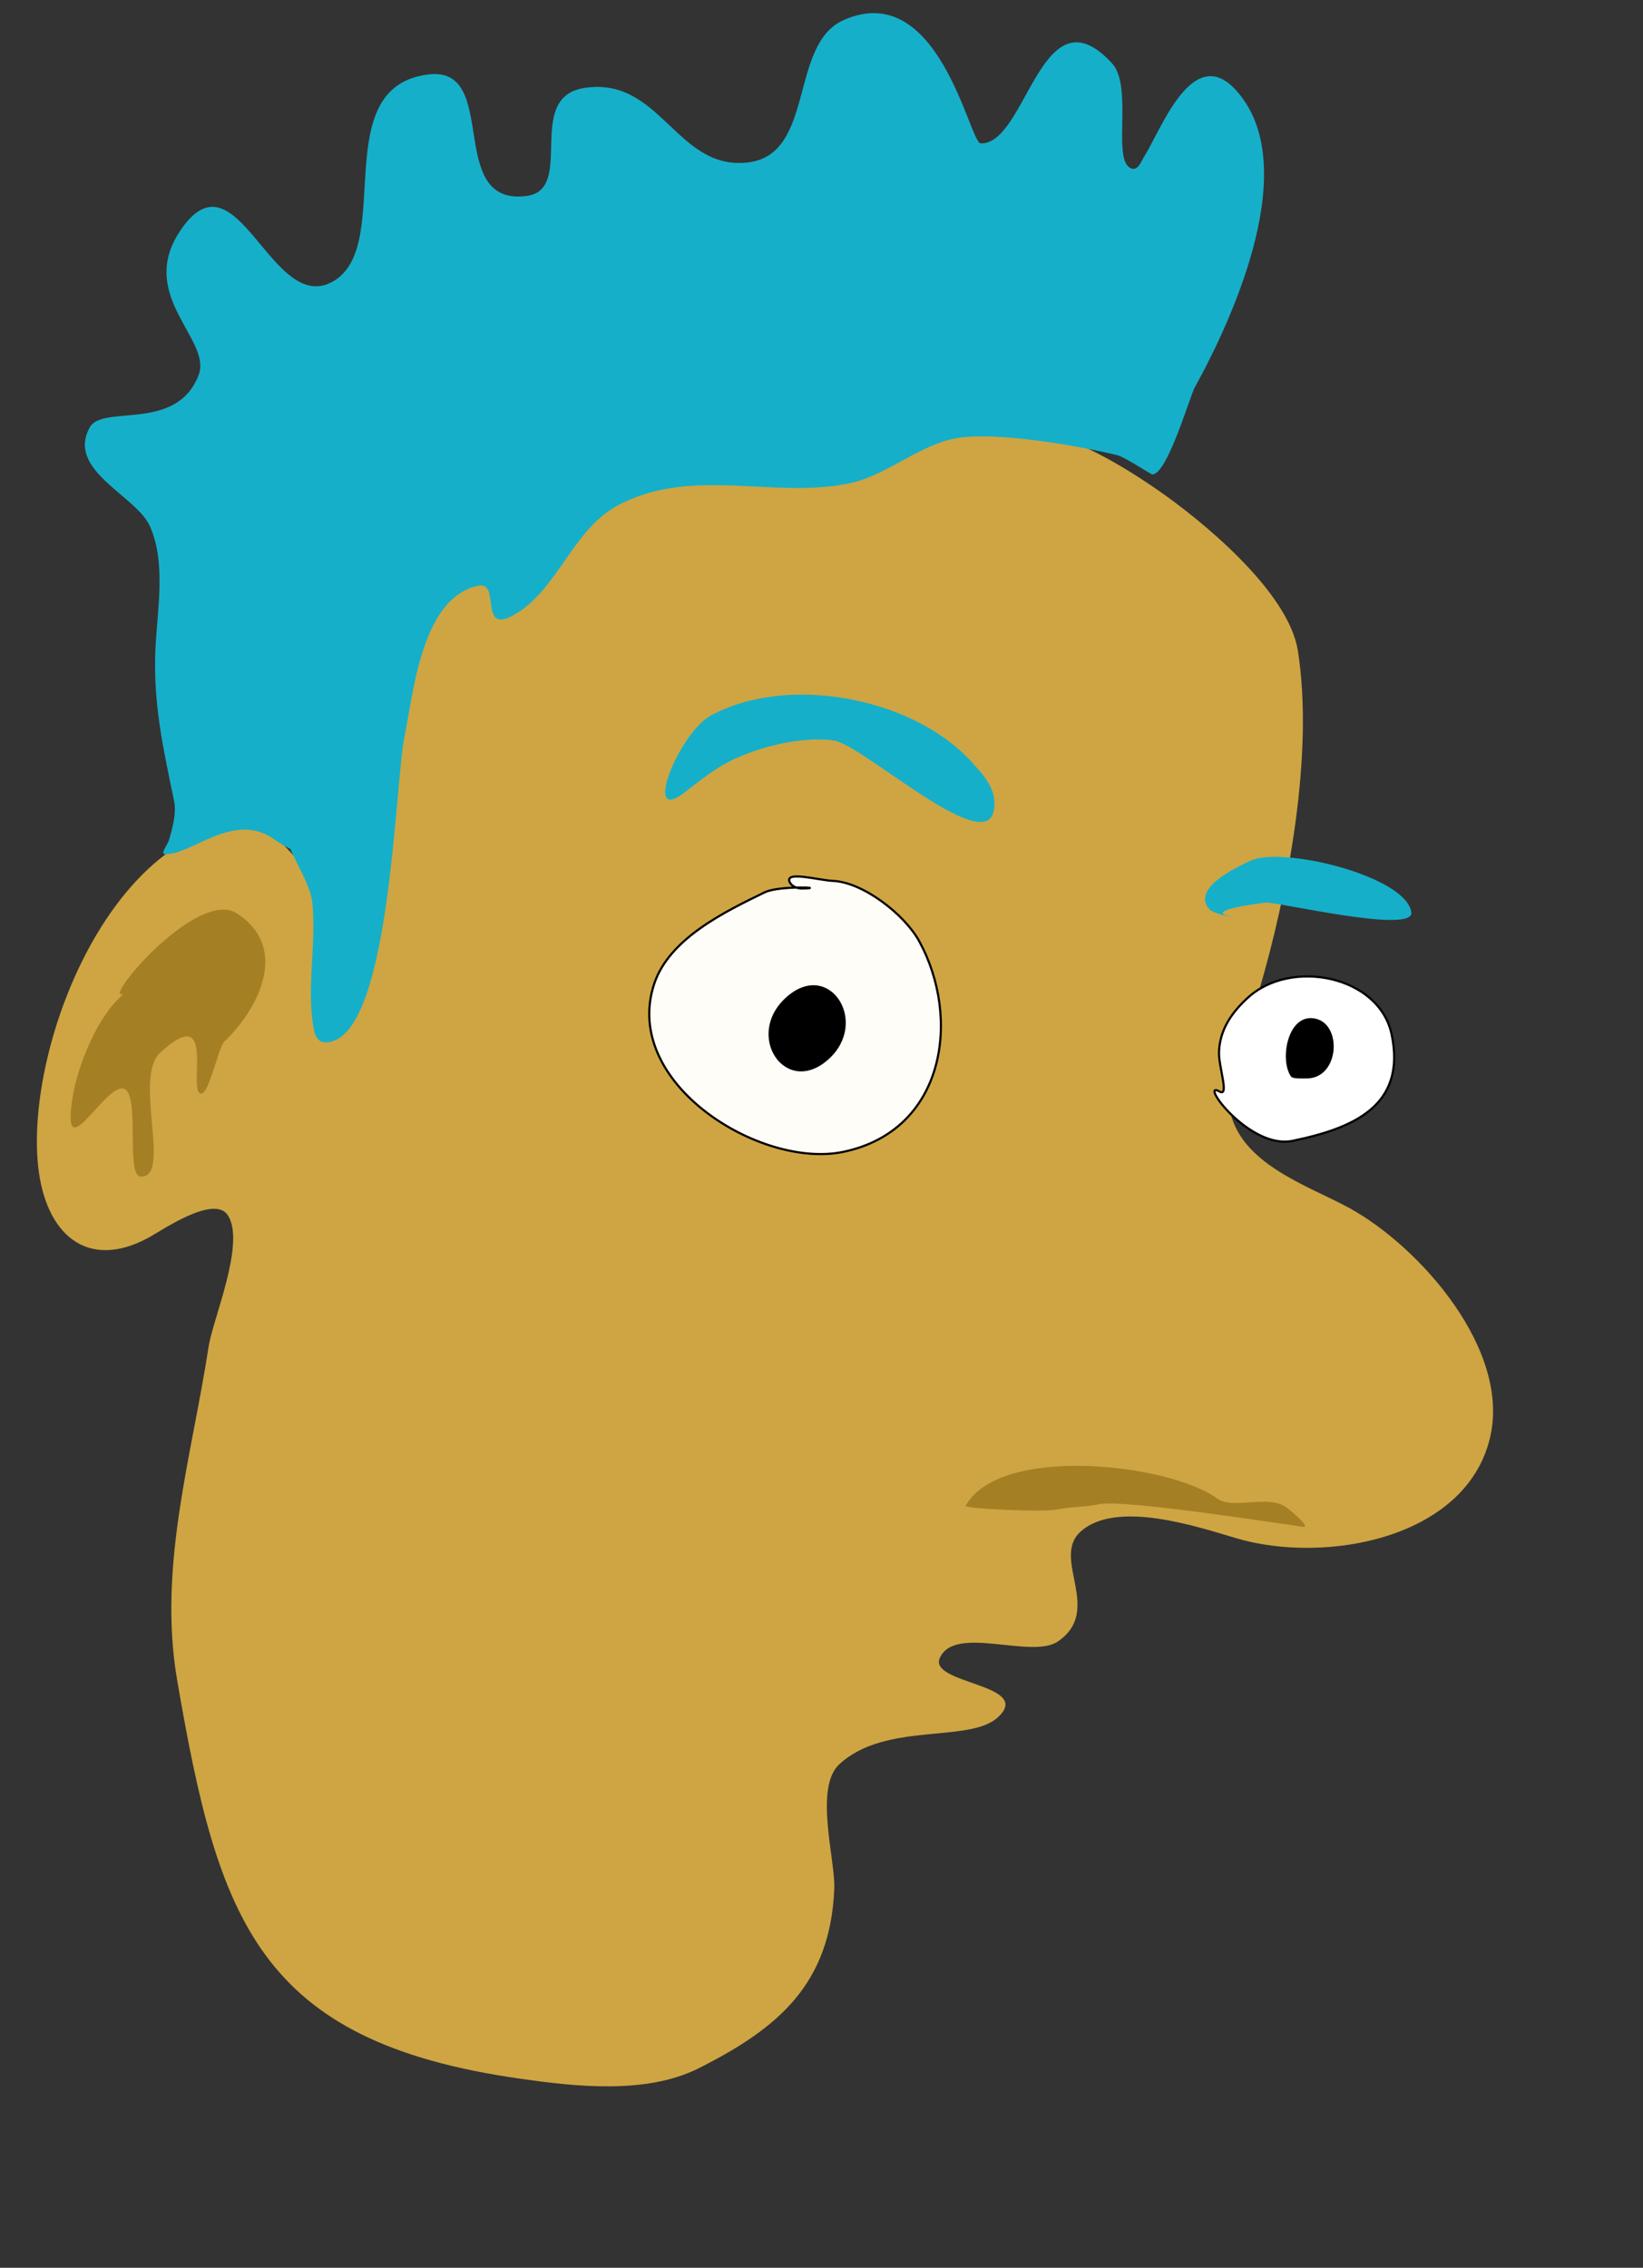 <?xml version="1.0" encoding="UTF-8" standalone="no"?>
<!DOCTYPE svg PUBLIC "-//W3C//DTD SVG 1.1//EN" "http://www.w3.org/Graphics/SVG/1.1/DTD/svg11.dtd">
<!-- Created with Vectornator (http://vectornator.io/) -->
<svg height="100%" stroke-miterlimit="10" style="fill-rule:nonzero;clip-rule:evenodd;stroke-linecap:round;stroke-linejoin:round;" version="1.1" viewBox="0 0 949.469 1310.14" width="100%" xml:space="preserve" xmlns="http://www.w3.org/2000/svg" xmlns:vectornator="http://vectornator.io" xmlns:xlink="http://www.w3.org/1999/xlink">
<rect x="0" y="0" width="949.469" height="1310.14" fill="#333333" stroke="none"/>
<defs/>
<g id="Layer-1" vectornator:layerName="Layer 1">
<path d="M403.818 1194.86C372.94 1210.4 330.943 1205.2 300.715 1200.92C148.988 1179.45 126.179 1109.16 102.374 970.636C91.12 905.145 110.897 841.175 120.544 778.012C122.986 762.026 141.83 718.716 131.869 702.363C124.12 689.641 93.478 710.864 86.1 714.89C49.883 734.652 25.962 712.478 21.98 673.18C15.372 607.966 58.649 491.491 132.901 476.125C160.321 470.45 177.27 509.584 183.065 506.978C184.493 506.335 226.249 391.829 235.679 377.477C291.558 292.435 366.774 281.273 458.578 259.061C496.763 249.822 545.317 234.087 584.692 243.652C616.358 251.344 640.176 263.362 667.463 282.01C694.628 300.576 744.633 341.77 750.018 375.902C759.452 435.7 744.355 515.369 727.572 572.464C722.086 591.128 707.299 619.847 710.423 639.647C715.607 672.507 756.52 685.054 780.031 698.037C820.635 720.46 873.376 779.956 860.989 830.948C846.841 889.187 765.624 903.717 714.627 888.727C692.895 882.339 644.934 865.986 624.266 885.029C607.458 900.515 637.661 930.2 611.392 948.272C596.124 958.775 551.825 938.394 543.117 957.82C536.326 972.968 597.526 972.905 576.684 992.107C560.173 1007.32 511.887 994.499 485.063 1019.21C470.323 1032.79 482.8 1074.49 482.121 1091.09C479.861 1146.3 449.723 1171.74 403.818 1194.86Z" fill="#cea542" fill-rule="nonzero" opacity="1" stroke="none"/>
<path d="M463.599 513.318C478.993 512.945 450.379 511.393 441.91 515.516C419.394 526.476 386.762 542.024 378.031 568.442C359.079 625.783 439.515 675.348 487.199 665.48C546.24 653.262 555.518 588.31 531.262 543.858C522.735 528.232 498.669 509.61 481.266 508.898C473.023 508.561 452.586 502.701 456.538 509.943C457.787 512.233 460.991 513.381 463.599 513.318Z" fill="#fffdf7" fill-rule="nonzero" opacity="1" stroke="#000000" stroke-linecap="round" stroke-linejoin="round" stroke-width="1.245"/>
<path d="M454.875 575.702C429.352 597.794 454.113 634.702 479.116 611.665C502.327 590.279 479.444 554.435 454.875 575.702Z" fill="#000000" fill-rule="nonzero" opacity="1" stroke="none"/>
<path d="M558.027 869.975C577.722 834.311 675.691 845.6 703.23 865.633C712.899 872.667 733.343 862.615 744.135 871.421C744.725 871.903 755.663 880.562 753.983 882.11C753.51 882.545 650.608 865.832 635.207 869.02C627.216 870.674 618.384 870.465 610.395 872.118C602.347 873.784 557.169 871.528 558.027 869.975Z" fill="#a57f24" fill-rule="nonzero" opacity="1" stroke="none"/>
<path d="M80.815 567.591C42.184 599.138 110.97 510.641 136.96 527.719C169.855 549.333 145.539 587.006 129.827 601.482C126.178 604.844 120.938 631.975 116.244 631.782C107.94 631.443 125.844 577.484 92.525 608.184C76.912 622.568 99.461 680.466 81.368 679.725C72.843 679.376 80.278 637.789 73.117 630.017C63.606 619.694 34.203 680.474 42.144 632.864C45.014 615.659 55.983 588.494 69.142 576.37C70.881 574.768 86.153 557.456 86.328 558.56C86.877 562.043 83.547 565.36 80.815 567.591Z" fill="#a57f24" fill-rule="nonzero" opacity="1" stroke="none"/>
<path d="M163.392 473.633C162.802 488.047 179.033 507.161 180.501 521.646C182.953 545.839 176.724 572.272 181.582 595.746C182.155 598.512 184.068 602.019 187.491 602.159C225.752 603.725 227.888 453.487 233.824 425.088C238.967 400.485 243.519 345.195 276.458 338.378C289.407 335.699 276.722 366.343 296.322 355.648C322.059 341.604 330.413 306.527 356.514 292.285C399.061 269.069 446.498 288.426 490.758 279.266C512.638 274.738 531.47 256.519 553.545 253.036C576.517 249.412 622.622 257.372 645.707 262.98C649.849 263.986 665.165 274.062 665.823 274.089C674.499 274.444 687.442 229.238 690.515 223.672C713.371 182.284 753.044 94.209 714.005 51.838C688.786 24.466 670.313 76.61 660.983 90.809C659.758 92.673 657.342 100.144 652.516 96.634C643.207 89.862 654.588 49.55 642.632 36.574C601.771-7.775 593.316 83.925 566.683 82.835C560.278 82.573 542.544-13.145 487.311 11.702C456.003 25.786 471.039 88.991 432.523 93.801C390.872 99.002 381.938 43.834 337.598 50.83C302.654 56.344 332.882 109.649 304.187 113.233C256.95 119.132 289.555 37.761 247.405 43.024C189.001 50.318 227.814 141.063 193.158 162.173C156.82 184.306 136.975 83.35 103.806 133.83C79.337 171.07 122.544 196.206 114.819 216.565C102.132 250.001 59.319 233.402 51.865 246.901C38.145 271.745 78.638 286.25 86.561 303.863C96.245 325.39 90.722 352.957 89.78 375.993C88.506 407.099 94.584 433.647 100.625 462.835C102.072 469.827 99.528 478.942 97.646 485.341C96.85 488.052 92.434 493.356 95.257 493.472C111.002 494.116 135.169 467.906 158.99 485.234C171.958 494.668 183.722 493.207 183.059 509.409C182.919 512.831 182.639 519.677 182.639 519.677C182.639 519.677 199.147 400.516 190.339 390.956C178.488 378.094 144.865 466.703 127.238 465.982" fill="#16afca" fill-rule="nonzero" opacity="1" stroke="none"/>
<path d="M704.783 630.613C710.596 633.903 704.101 616.134 704.448 607.664C704.975 594.794 711.645 585.12 721.014 576.488C745.923 553.538 797.164 563.548 804.239 597.733C812.731 638.768 782.346 651.768 746.938 659.095C721.934 664.27 692.317 623.557 704.783 630.613Z" fill="#ffffff" fill-rule="nonzero" opacity="1" stroke="#000000" stroke-linecap="round" stroke-linejoin="round" stroke-width="1.245"/>
<path d="M746.587 621.577C739.863 612.238 744.923 584.63 760.934 589.336C775.039 593.482 772.898 623.175 754.369 622.417C753.186 622.368 747.401 622.708 746.587 621.577Z" fill="#000000" fill-rule="nonzero" opacity="1" stroke="#000000" stroke-linecap="round" stroke-linejoin="round" stroke-width="1.245"/>
<path d="M395.828 457.667C402.937 452.105 410.031 446.424 417.838 441.893C434.217 432.388 462.651 424.89 481.987 427.844C498.394 430.35 568.058 493.976 574.093 469.132C577.14 456.59 568.18 447.501 560.719 439.404C527.399 403.239 455.396 389.052 410.665 413.46C392.332 423.464 370.592 477.411 395.828 457.667Z" fill="#16afca" fill-rule="nonzero" opacity="1" stroke="none"/>
<path d="M710.756 529.441C694.532 525.802 731.398 521.428 731.406 521.428C739.99 521.327 817.616 539.757 815.597 526.958C812.293 506.022 741.301 488.891 723.022 497.114C716.87 499.882 687.613 513.016 698.94 525.31C701.609 528.206 714.79 530.346 710.756 529.441Z" fill="#16afca" fill-rule="nonzero" opacity="1" stroke="none"/>
</g>
</svg>

